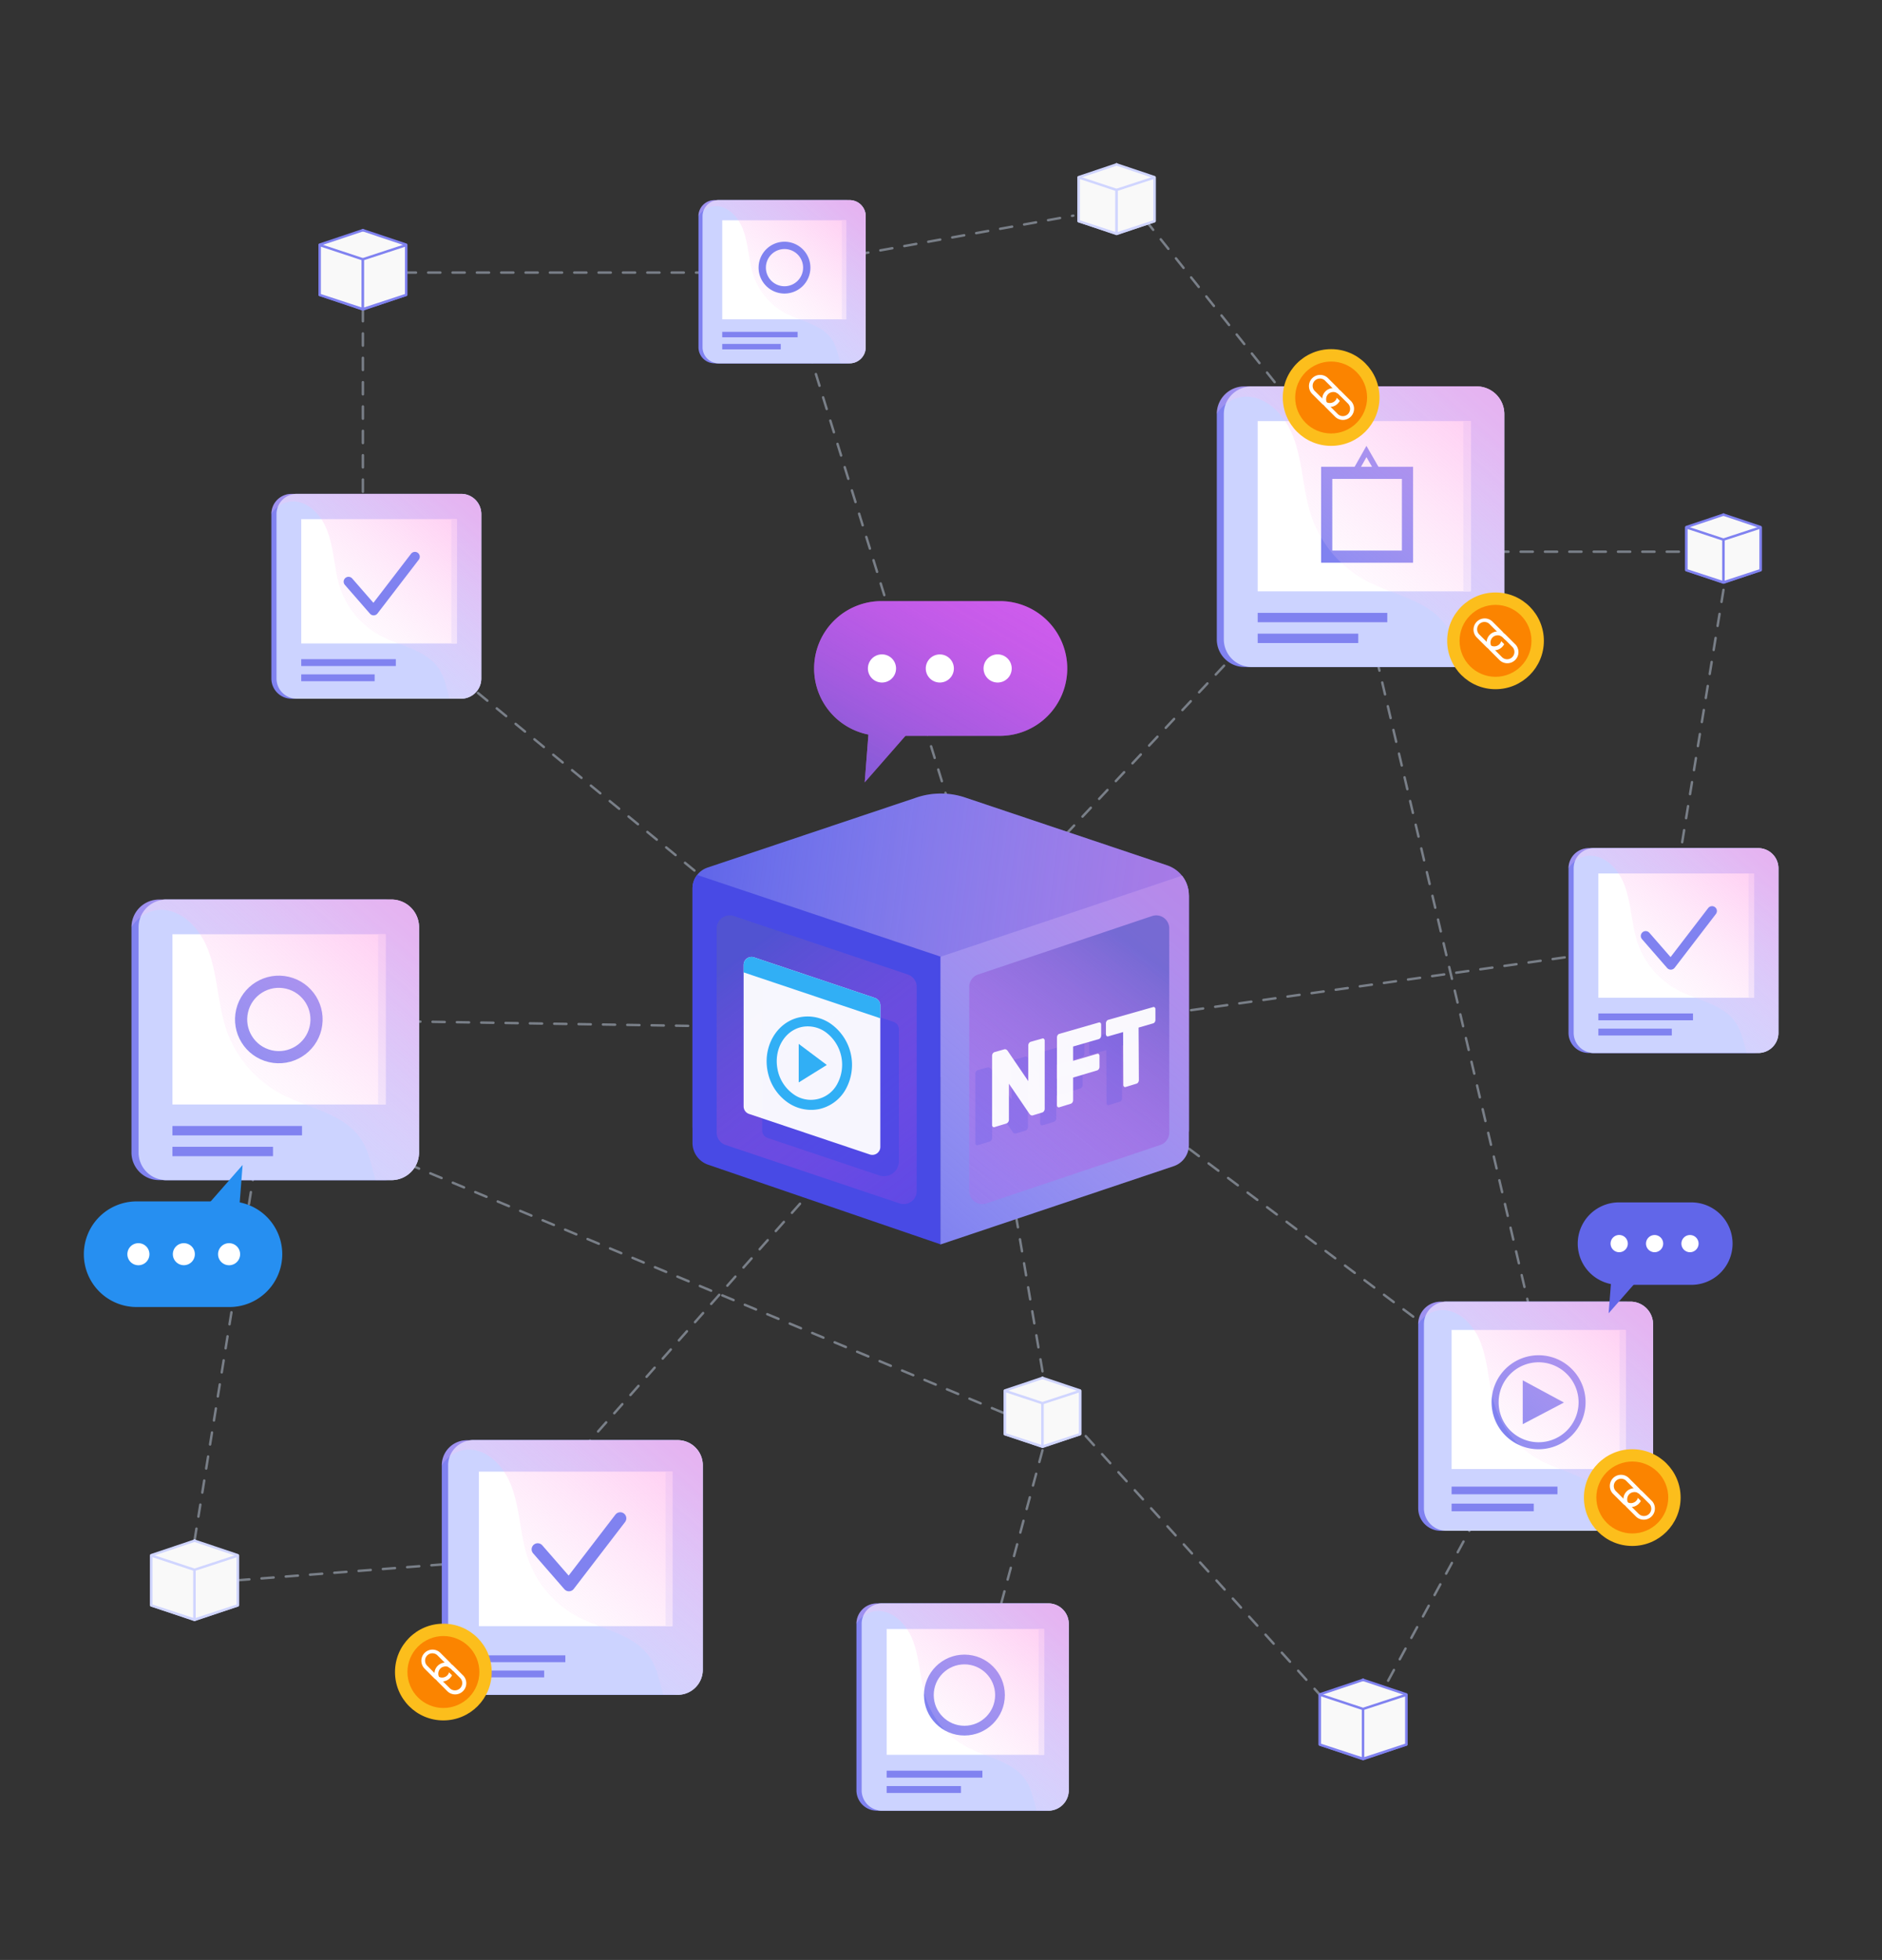 <svg xmlns="http://www.w3.org/2000/svg" xmlns:xlink="http://www.w3.org/1999/xlink" viewBox="0 0 773.05 804.88"><rect x="0" y="0" width="773.05" height="804.88" fill="#333333" stroke="none"/><defs><style>.cls-1{isolation:isolate;}.cls-2{opacity:0.5;}.cls-17,.cls-22,.cls-3,.cls-8{fill:none;}.cls-3{stroke:#bfcbdd;stroke-dasharray:5 5 5 5 5 5;}.cls-17,.cls-22,.cls-3,.cls-36,.cls-37,.cls-8{stroke-linecap:round;stroke-linejoin:round;}.cls-4{fill:#ccd3ff;}.cls-5{fill:#8082f0;}.cls-28,.cls-6{fill:#fff;}.cls-7{fill:#edf0ff;}.cls-17,.cls-22,.cls-36,.cls-8{stroke:#8082f0;}.cls-8{stroke-width:4px;}.cls-10,.cls-14,.cls-15,.cls-16,.cls-18,.cls-19,.cls-21,.cls-9{opacity:0.5;}.cls-10,.cls-14,.cls-15,.cls-16,.cls-18,.cls-19,.cls-21,.cls-23,.cls-30,.cls-9{mix-blend-mode:overlay;}.cls-9{fill:url(#linear-gradient);}.cls-10{fill:url(#linear-gradient-2);}.cls-11{fill:#fcbe1c;}.cls-12{fill:#fb8400;}.cls-13{fill:#6166e9;}.cls-14{fill:url(#linear-gradient-3);}.cls-15{fill:url(#linear-gradient-4);}.cls-16{fill:url(#linear-gradient-5);}.cls-17{stroke-width:5px;}.cls-18{fill:url(#linear-gradient-6);}.cls-19{fill:url(#linear-gradient-7);}.cls-20{fill:#268ff1;}.cls-21{fill:url(#linear-gradient-8);}.cls-22{stroke-width:3px;}.cls-23{opacity:0.45;}.cls-24{fill:url(#linear-gradient-9);}.cls-25,.cls-27{fill:#484ae5;}.cls-26,.cls-31{opacity:0.65;}.cls-26,.cls-27,.cls-31,.cls-32,.cls-35{mix-blend-mode:multiply;}.cls-26{fill:url(#linear-gradient-10);}.cls-27{opacity:0.71;}.cls-28,.cls-33{opacity:0.95;}.cls-29{fill:#31aff5;}.cls-30{opacity:0.44;fill:url(#linear-gradient-11);}.cls-31{fill:url(#linear-gradient-12);}.cls-32{opacity:0.2;}.cls-34{fill:#d662f2;}.cls-35{opacity:0.6;fill:url(#linear-gradient-13);}.cls-36,.cls-37{fill:#f9f9f9;}.cls-37{stroke:#d0d5ff;}</style><linearGradient id="linear-gradient" x1="433.34" y1="657.33" x2="371.11" y2="729.03" gradientUnits="userSpaceOnUse"><stop offset="0" stop-color="#ff91e2"/><stop offset="0.1" stop-color="#ff97e4" stop-opacity="0.94"/><stop offset="0.28" stop-color="#fea6e9" stop-opacity="0.78"/><stop offset="0.55" stop-color="#febef0" stop-opacity="0.51"/><stop offset="0.87" stop-color="#fcdffa" stop-opacity="0.16"/><stop offset="1" stop-color="#fcedff" stop-opacity="0"/></linearGradient><linearGradient id="linear-gradient-2" x1="672.7" y1="533.3" x2="603.89" y2="612.57" xlink:href="#linear-gradient"/><linearGradient id="linear-gradient-3" x1="192.06" y1="201.7" x2="130.56" y2="272.55" xlink:href="#linear-gradient"/><linearGradient id="linear-gradient-4" x1="724.87" y1="347.19" x2="663.37" y2="418.04" xlink:href="#linear-gradient"/><linearGradient id="linear-gradient-5" x1="281.67" y1="590.04" x2="205.19" y2="678.14" xlink:href="#linear-gradient"/><linearGradient id="linear-gradient-6" x1="610.19" y1="157.18" x2="525.95" y2="254.22" xlink:href="#linear-gradient"/><linearGradient id="linear-gradient-7" x1="164.41" y1="367.9" x2="80.18" y2="464.95" xlink:href="#linear-gradient"/><linearGradient id="linear-gradient-8" x1="351.11" y1="81.3" x2="302.11" y2="137.75" xlink:href="#linear-gradient"/><linearGradient id="linear-gradient-9" x1="483.69" y1="417.48" x2="284.94" y2="392.12" xlink:href="#linear-gradient"/><linearGradient id="linear-gradient-10" x1="303.64" y1="392.93" x2="379.26" y2="493.33" gradientUnits="userSpaceOnUse"><stop offset="0" stop-color="#5657c7"/><stop offset="0.07" stop-color="#6156c9" stop-opacity="0.94"/><stop offset="0.52" stop-color="#a74ed9" stop-opacity="0.56"/><stop offset="0.84" stop-color="#d249e2" stop-opacity="0.32"/><stop offset="1" stop-color="#e347e6" stop-opacity="0.23"/></linearGradient><linearGradient id="linear-gradient-11" x1="494.49" y1="367.41" x2="376.91" y2="502.88" xlink:href="#linear-gradient"/><linearGradient id="linear-gradient-12" x1="14200.46" y1="392.93" x2="14276.08" y2="493.33" gradientTransform="matrix(-1, 0, 0, 1, 14671.48, 0)" xlink:href="#linear-gradient-10"/><linearGradient id="linear-gradient-13" x1="361.49" y1="317.93" x2="430.79" y2="197.16" xlink:href="#linear-gradient-10"/></defs><title>contratos</title><g class="cls-1"><g id="Layer_1" data-name="Layer 1"><g class="cls-2"><line class="cls-3" x1="707.94" y1="242.24" x2="686.34" y2="374.12"/><polyline class="cls-3" points="662.52 390.36 424.62 423.98 630.77 578.36 568.77 692.83"/><line class="cls-3" x1="97.44" y1="648.97" x2="231.31" y2="638.62"/><polyline class="cls-3" points="79.9 632.69 114.53 418.62 301.35 421.58"/><polyline class="cls-3" points="165.88 111.94 322.24 111.94 396.87 353.08"/><polyline class="cls-3" points="149.06 126.94 149.06 245.82 308.16 376.29"/><line class="cls-3" x1="445.98" y1="589.75" x2="542.13" y2="695.94"/><line class="cls-3" x1="412.04" y1="580.17" x2="155.3" y2="472.87"/><line class="cls-3" x1="341.88" y1="479.36" x2="228.58" y2="607.13"/><line class="cls-3" x1="428.22" y1="563.15" x2="413.89" y2="479.28"/><polyline class="cls-3" points="470.56 90.47 564.24 207.89 422.74 358.69"/><line class="cls-3" x1="322.24" y1="109.91" x2="440.89" y2="88.55"/><line class="cls-3" x1="689.61" y1="226.57" x2="594.11" y2="226.57"/><line class="cls-3" x1="428.22" y1="595.57" x2="396.1" y2="714.66"/><line class="cls-3" x1="630.77" y1="547.97" x2="557.41" y2="236.26"/></g><path class="cls-4" d="M439,666.85v68.36a8.37,8.37,0,0,1-8.37,8.37H362.31a8.38,8.38,0,0,1-8.38-8.37V666.85a8.37,8.37,0,0,1,8.38-8.38h68.36A8.38,8.38,0,0,1,439,666.85Z"/><path class="cls-5" d="M436.9,666.85v68.36a8.37,8.37,0,0,1-8.37,8.37H360.18a8.38,8.38,0,0,1-8.39-8.37v-68.4a8.39,8.39,0,0,1,8.39-8.34h68.35A8.37,8.37,0,0,1,436.9,666.85Z"/><path class="cls-4" d="M439,666.85v68.36a8.37,8.37,0,0,1-8.37,8.37H362.31a8.38,8.38,0,0,1-8.38-8.37V666.85a8.37,8.37,0,0,1,8.38-8.38h68.36A8.38,8.38,0,0,1,439,666.85Z"/><rect class="cls-6" x="364.2" y="668.98" width="64.57" height="51.65"/><rect class="cls-7" x="426.62" y="668.98" width="2.35" height="51.65"/><circle class="cls-8" cx="396.15" cy="696.1" r="14.61"/><path class="cls-9" d="M439,666.85v68.36a8.37,8.37,0,0,1-8.37,8.37h-4.83c-1.23-4.23-2-8.71-4.37-12.37-3.76-5.72-10.44-8.06-17-10.58a70,70,0,0,1-7.16-3.12,35.05,35.05,0,0,1-16.61-19.15c-2.88-8.14-2.67-17.17-5.9-25.17a23.39,23.39,0,0,0-2.23-4.22c-2.93-4.36-7.41-7.7-12.51-7.35a10.4,10.4,0,0,0-5.57,2.21,11.82,11.82,0,0,0-2.7,3,8.39,8.39,0,0,1,8.39-8.34h70.49A8.38,8.38,0,0,1,439,666.85Z"/><rect class="cls-5" x="364.2" y="727.16" width="39.33" height="2.84"/><rect class="cls-5" x="364.2" y="733.47" width="30.52" height="2.84"/><path class="cls-4" d="M679,543.82V619.4a9.25,9.25,0,0,1-9.25,9.25H594.17a9.26,9.26,0,0,1-9.27-9.25V543.82a9.26,9.26,0,0,1,9.27-9.27h75.58A9.27,9.27,0,0,1,679,543.82Z"/><path class="cls-5" d="M676.64,543.82V619.4a9.25,9.25,0,0,1-9.26,9.25H591.8a9.26,9.26,0,0,1-9.26-9.25V543.78a9.27,9.27,0,0,1,9.26-9.23h75.58A9.27,9.27,0,0,1,676.64,543.82Z"/><path class="cls-4" d="M679,543.82V619.4a9.25,9.25,0,0,1-9.25,9.25H594.17a9.26,9.26,0,0,1-9.27-9.25V543.82a9.26,9.26,0,0,1,9.27-9.27h75.58A9.27,9.27,0,0,1,679,543.82Z"/><rect class="cls-6" x="596.26" y="546.17" width="71.39" height="57.11"/><rect class="cls-7" x="665.27" y="546.17" width="2.6" height="57.11"/><polygon class="cls-5" points="625.48 566.84 625.48 584.86 642.4 575.97 625.48 566.84"/><path class="cls-5" d="M632,595.15a19.3,19.3,0,1,1,19.29-19.3A19.32,19.32,0,0,1,632,595.15Zm0-35.71a16.42,16.42,0,1,0,16.42,16.41A16.44,16.44,0,0,0,632,559.44Z"/><path class="cls-10" d="M679,543.82V619.4a9.25,9.25,0,0,1-9.25,9.25h-5.34c-1.36-4.67-2.19-9.63-4.84-13.66-4.15-6.34-11.54-8.92-18.79-11.71a76.26,76.26,0,0,1-7.92-3.44,38.83,38.83,0,0,1-18.37-21.18c-3.18-9-2.94-19-6.51-27.83a26.07,26.07,0,0,0-2.47-4.66c-3.24-4.83-8.19-8.51-13.84-8.13a11.45,11.45,0,0,0-6.15,2.44,12.85,12.85,0,0,0-3,3.3,9.27,9.27,0,0,1,9.26-9.23h78A9.27,9.27,0,0,1,679,543.82Z"/><rect class="cls-5" x="596.26" y="610.5" width="43.48" height="3.14"/><rect class="cls-5" x="596.26" y="617.48" width="33.75" height="3.14"/><circle class="cls-11" cx="670.47" cy="615.01" r="19.86"/><circle class="cls-12" cx="670.47" cy="615.01" r="14.77" transform="translate(-185.06 305.44) rotate(-22.64)"/><path class="cls-6" d="M674,616.37l-1.23-1.24a2.8,2.8,0,0,1-.75,1.28,3,3,0,0,1-3.37.59,2.83,2.83,0,0,1-.85-.59l-3.91-3.91a3,3,0,1,1,4.24-4.23l3.91,3.91a3,3,0,0,1,.58.85,2.84,2.84,0,0,1,.84.57l1,1v0a4.63,4.63,0,0,0-.68-2.75,5.22,5.22,0,0,0-.64-.8l-3.91-3.91a4.59,4.59,0,1,0-6.48,6.49l3.91,3.91a4.34,4.34,0,0,0,.79.64,4.8,4.8,0,0,0,2.79.69,4.61,4.61,0,0,0,2.89-1.33A4.79,4.79,0,0,0,674,616.37Z"/><path class="cls-6" d="M678.53,616.39l-3.91-3.91a4.2,4.2,0,0,0-.79-.63,4.64,4.64,0,0,0-2.76-.7h0a4.68,4.68,0,0,0-1.74.49,4.24,4.24,0,0,0-1.18.84,4.52,4.52,0,0,0-1.32,2.9,4.62,4.62,0,0,0,.7,2.8,4.22,4.22,0,0,0,.63.78l3.91,3.91a4.59,4.59,0,0,0,6.49-6.48Zm-5.36,5.36-3.91-3.91a2.81,2.81,0,0,1-.58-.84,3,3,0,0,1,.57-3.4,2.65,2.65,0,0,1,1.28-.74,3.09,3.09,0,0,1,3,.74l3.91,3.91a2.41,2.41,0,0,1,.33.4,3,3,0,0,1-4.56,3.84Z"/><path class="cls-13" d="M711.67,510.71h0a16.93,16.93,0,0,0-16.93-16.93H665a16.93,16.93,0,0,0-16.93,16.93h0A16.93,16.93,0,0,0,665,527.64h29.76A16.93,16.93,0,0,0,711.67,510.71Z"/><polygon class="cls-13" points="660.76 539.31 661.73 526.87 671.66 526.87 660.76 539.31"/><path class="cls-6" d="M697.71,510.71a3.53,3.53,0,1,0-3.53,3.53A3.54,3.54,0,0,0,697.71,510.71Z"/><path class="cls-6" d="M683.17,510.71a3.53,3.53,0,1,0-3.53,3.53A3.54,3.54,0,0,0,683.17,510.71Z"/><path class="cls-6" d="M668.64,510.71a3.54,3.54,0,1,0-3.53,3.53A3.54,3.54,0,0,0,668.64,510.71Z"/><path class="cls-4" d="M197.69,211.1v67.55a8.28,8.28,0,0,1-8.27,8.28H121.86a8.28,8.28,0,0,1-8.28-8.28V211.1a8.3,8.3,0,0,1,8.28-8.28h67.56A8.28,8.28,0,0,1,197.69,211.1Z"/><path class="cls-5" d="M195.58,211.1v67.55a8.28,8.28,0,0,1-8.28,8.28H119.75a8.28,8.28,0,0,1-8.28-8.28V211.07a8.28,8.28,0,0,1,8.28-8.25H187.3A8.28,8.28,0,0,1,195.58,211.1Z"/><path class="cls-4" d="M197.69,211.1v67.55a8.28,8.28,0,0,1-8.27,8.28H121.86a8.28,8.28,0,0,1-8.28-8.28V211.1a8.3,8.3,0,0,1,8.28-8.28h67.56A8.28,8.28,0,0,1,197.69,211.1Z"/><rect class="cls-6" x="123.73" y="213.2" width="63.81" height="51.04"/><rect class="cls-7" x="185.41" y="213.2" width="2.32" height="51.04"/><path class="cls-14" d="M197.69,211.1v67.55a8.28,8.28,0,0,1-8.27,8.28h-4.77c-1.22-4.18-2-8.61-4.33-12.22-3.71-5.66-10.31-8-16.8-10.46a70.16,70.16,0,0,1-7.07-3.08A34.68,34.68,0,0,1,140,242.24c-2.84-8-2.63-17-5.82-24.87A23.51,23.51,0,0,0,132,213.2c-2.9-4.31-7.32-7.61-12.36-7.26a10.12,10.12,0,0,0-5.5,2.18,11.39,11.39,0,0,0-2.67,2.95,8.28,8.28,0,0,1,8.28-8.25h69.67A8.28,8.28,0,0,1,197.69,211.1Z"/><rect class="cls-5" x="123.73" y="270.7" width="38.86" height="2.81"/><rect class="cls-5" x="123.73" y="276.94" width="30.16" height="2.81"/><polyline class="cls-8" points="143.16 238.87 153.48 250.71 170.43 228.63"/><path class="cls-4" d="M730.5,356.59v67.55a8.27,8.27,0,0,1-8.27,8.28H654.68a8.28,8.28,0,0,1-8.28-8.28V356.59a8.26,8.26,0,0,1,8.28-8.28h67.55A8.28,8.28,0,0,1,730.5,356.59Z"/><path class="cls-5" d="M728.39,356.59v67.55a8.27,8.27,0,0,1-8.27,8.28H652.57a8.29,8.29,0,0,1-8.29-8.28V356.56a8.3,8.3,0,0,1,8.29-8.25h67.55A8.28,8.28,0,0,1,728.39,356.59Z"/><path class="cls-4" d="M730.5,356.59v67.55a8.27,8.27,0,0,1-8.27,8.28H654.68a8.28,8.28,0,0,1-8.28-8.28V356.59a8.26,8.26,0,0,1,8.28-8.28h67.55A8.28,8.28,0,0,1,730.5,356.59Z"/><rect class="cls-6" x="656.55" y="358.7" width="63.81" height="51.04"/><rect class="cls-7" x="718.23" y="358.7" width="2.32" height="51.04"/><path class="cls-15" d="M730.5,356.59v67.55a8.27,8.27,0,0,1-8.27,8.28h-4.77c-1.21-4.18-2-8.61-4.32-12.22-3.72-5.66-10.32-8-16.8-10.46a69.36,69.36,0,0,1-7.08-3.08,34.7,34.7,0,0,1-16.41-18.93c-2.85-8-2.64-17-5.83-24.87a23.46,23.46,0,0,0-2.2-4.17c-2.9-4.31-7.32-7.61-12.37-7.26a10.15,10.15,0,0,0-5.5,2.18,11.57,11.57,0,0,0-2.67,2.95,8.3,8.3,0,0,1,8.29-8.25h69.66A8.28,8.28,0,0,1,730.5,356.59Z"/><rect class="cls-5" x="656.55" y="416.19" width="38.86" height="2.81"/><rect class="cls-5" x="656.55" y="422.43" width="30.16" height="2.81"/><polyline class="cls-8" points="675.98 384.36 686.3 396.2 703.24 374.12"/><path class="cls-4" d="M288.67,601.73v84A10.28,10.28,0,0,1,278.38,696h-84a10.29,10.29,0,0,1-10.3-10.28v-84a10.33,10.33,0,0,1,10.3-10.3h84A10.3,10.3,0,0,1,288.67,601.73Z"/><path class="cls-5" d="M286,601.73v84A10.28,10.28,0,0,1,275.76,696h-84a10.29,10.29,0,0,1-10.3-10.28v-84a10.31,10.31,0,0,1,10.3-10.26h84A10.29,10.29,0,0,1,286,601.73Z"/><path class="cls-4" d="M288.67,601.73v84A10.28,10.28,0,0,1,278.38,696h-84a10.29,10.29,0,0,1-10.3-10.28v-84a10.33,10.33,0,0,1,10.3-10.3h84A10.3,10.3,0,0,1,288.67,601.73Z"/><rect class="cls-6" x="196.71" y="604.34" width="79.34" height="63.47"/><rect class="cls-7" x="273.41" y="604.34" width="2.88" height="63.47"/><path class="cls-16" d="M288.67,601.73v84A10.28,10.28,0,0,1,278.38,696h-5.93c-1.51-5.19-2.43-10.7-5.38-15.19-4.61-7-12.82-9.91-20.88-13a84.9,84.9,0,0,1-8.8-3.82A43.15,43.15,0,0,1,217,640.45c-3.53-10-3.27-21.09-7.24-30.93a28.59,28.59,0,0,0-2.74-5.18c-3.6-5.37-9.1-9.46-15.38-9a12.54,12.54,0,0,0-6.83,2.71,14.35,14.35,0,0,0-3.32,3.67,10.31,10.31,0,0,1,10.3-10.26h86.62A10.3,10.3,0,0,1,288.67,601.73Z"/><rect class="cls-5" x="193.36" y="679.79" width="38.86" height="2.81"/><rect class="cls-5" x="193.36" y="686.02" width="30.16" height="2.81"/><polyline class="cls-17" points="220.87 636.25 233.7 650.98 254.77 623.52"/><circle class="cls-11" cx="182.11" cy="686.65" r="19.86"/><circle class="cls-12" cx="182.11" cy="686.65" r="14.77" transform="translate(-250.26 123) rotate(-22.64)"/><path class="cls-6" d="M185.68,688l-1.24-1.23a2.7,2.7,0,0,1-.74,1.28,3,3,0,0,1-3.37.58,2.56,2.56,0,0,1-.86-.58l-3.91-3.91a3,3,0,1,1,4.24-4.24l3.91,3.91a2.68,2.68,0,0,0,1.43,1.43l1,1v0a4.62,4.62,0,0,0-.69-2.75,5.22,5.22,0,0,0-.64-.8l-3.91-3.91a4.58,4.58,0,1,0-6.48,6.48l3.91,3.91a4.32,4.32,0,0,0,.8.64,4.76,4.76,0,0,0,2.78.7,4.57,4.57,0,0,0,2.89-1.34A4.91,4.91,0,0,0,185.68,688Z"/><path class="cls-6" d="M190.17,688l-3.91-3.91a4.2,4.2,0,0,0-.79-.63,4.57,4.57,0,0,0-2.76-.7h0a4.61,4.61,0,0,0-1.74.48,4.33,4.33,0,0,0-1.18.85,4.55,4.55,0,0,0-.62,5.69,4.2,4.2,0,0,0,.63.79l3.91,3.91a4.58,4.58,0,0,0,6.48-6.48Zm-5.36,5.35-3.91-3.9a2.54,2.54,0,0,1-.57-.85,3,3,0,0,1,.56-3.39,2.7,2.7,0,0,1,1.28-.74,2.79,2.79,0,0,1,2.12.17,2.54,2.54,0,0,1,.85.57l3.91,3.91a2.88,2.88,0,0,1,.32.39,3,3,0,0,1-4.56,3.84Z"/><path class="cls-4" d="M617.9,170.05v92.52a11.32,11.32,0,0,1-11.33,11.33H514.05a11.34,11.34,0,0,1-11.35-11.33V170.05a11.34,11.34,0,0,1,11.35-11.34h92.52A11.34,11.34,0,0,1,617.9,170.05Z"/><path class="cls-5" d="M615,170.05v92.52a11.31,11.31,0,0,1-11.32,11.33H511.15a11.33,11.33,0,0,1-11.34-11.33V170a11.35,11.35,0,0,1,11.34-11.3h92.53A11.33,11.33,0,0,1,615,170.05Z"/><path class="cls-4" d="M617.9,170.05v92.52a11.32,11.32,0,0,1-11.33,11.33H514.05a11.34,11.34,0,0,1-11.35-11.33V170.05a11.34,11.34,0,0,1,11.35-11.34h92.52A11.34,11.34,0,0,1,617.9,170.05Z"/><rect class="cls-6" x="516.61" y="172.93" width="87.39" height="69.91"/><rect class="cls-7" x="601.08" y="172.93" width="3.18" height="69.91"/><rect class="cls-5" x="542.66" y="191.69" width="37.78" height="39.4"/><polygon class="cls-5" points="567.45 198.44 561.29 187.72 555.66 197.71 553.66 196.59 561.28 183.1 569.43 197.3 567.45 198.44"/><rect class="cls-6" x="547.25" y="196.67" width="28.6" height="29.43"/><path class="cls-18" d="M617.9,170.05v92.52a11.32,11.32,0,0,1-11.33,11.33H600c-1.67-5.72-2.69-11.79-5.93-16.73-5.08-7.75-14.12-10.91-23-14.33a94.71,94.71,0,0,1-9.69-4.21,47.52,47.52,0,0,1-22.48-25.93c-3.89-11-3.61-23.23-8-34.07a31.84,31.84,0,0,0-3-5.7c-4-5.91-10-10.42-16.93-10a14,14,0,0,0-7.54,3,15.81,15.81,0,0,0-3.65,4,11.35,11.35,0,0,1,11.34-11.3h95.42A11.34,11.34,0,0,1,617.9,170.05Z"/><rect class="cls-5" x="516.61" y="251.68" width="53.23" height="3.85"/><rect class="cls-5" x="516.61" y="260.22" width="41.31" height="3.85"/><circle class="cls-11" cx="546.78" cy="163.24" r="19.86"/><circle class="cls-12" cx="546.78" cy="163.24" r="14.77"/><path class="cls-6" d="M550.34,164.6l-1.24-1.24a2.7,2.7,0,0,1-.74,1.28,3,3,0,0,1-3.37.59,2.71,2.71,0,0,1-.85-.59l-3.91-3.91a3,3,0,1,1,4.23-4.23l3.91,3.91a2.83,2.83,0,0,1,.59.85,3,3,0,0,1,.84.57l1,1v0a4.7,4.7,0,0,0-.68-2.75,5.9,5.9,0,0,0-.64-.8l-3.91-3.91a4.59,4.59,0,1,0-6.49,6.49l3.91,3.91a4.78,4.78,0,0,0,.8.64,4.69,4.69,0,0,0,2.79.69,4.49,4.49,0,0,0,2.88-1.33A4.91,4.91,0,0,0,550.34,164.6Z"/><path class="cls-6" d="M554.83,164.62l-3.91-3.91a3.85,3.85,0,0,0-.78-.63,4.59,4.59,0,0,0-2.77-.69s0,0,0,0a4.44,4.44,0,0,0-1.74.48,4.24,4.24,0,0,0-1.18.84,4.58,4.58,0,0,0-1.33,2.9,4.68,4.68,0,0,0,.71,2.8,3.85,3.85,0,0,0,.63.78l3.91,3.91a4.58,4.58,0,0,0,6.48-6.48ZM549.47,170l-3.91-3.91a3.08,3.08,0,0,1,0-4.24,2.78,2.78,0,0,1,1.28-.74,2.92,2.92,0,0,1,2.13.17,3,3,0,0,1,.84.57l3.91,3.91a3.08,3.08,0,0,1,0,4.24A3,3,0,0,1,549.47,170Z"/><circle class="cls-11" cx="614.3" cy="263.17" r="19.86"/><circle class="cls-12" cx="614.3" cy="263.17" r="14.77"/><path class="cls-6" d="M617.87,264.53l-1.24-1.24a2.65,2.65,0,0,1-.74,1.28,3,3,0,0,1-3.37.59,2.75,2.75,0,0,1-.86-.59l-3.91-3.91a3,3,0,1,1,4.24-4.23l3.91,3.91a2.63,2.63,0,0,1,.58.85,2.73,2.73,0,0,1,.85.58l1,1v0a4.65,4.65,0,0,0-.69-2.76,4.71,4.71,0,0,0-.64-.79l-3.91-3.91a4.58,4.58,0,1,0-6.48,6.48l3.91,3.91a4.78,4.78,0,0,0,.8.64,4.68,4.68,0,0,0,2.78.69A4.51,4.51,0,0,0,617,265.7,4.91,4.91,0,0,0,617.87,264.53Z"/><path class="cls-6" d="M622.36,264.55l-3.91-3.91a4.2,4.2,0,0,0-.79-.63,4.56,4.56,0,0,0-2.76-.69h0a4.44,4.44,0,0,0-1.74.48,4.1,4.1,0,0,0-1.18.84,4.57,4.57,0,0,0-.62,5.7,3.85,3.85,0,0,0,.63.78l3.91,3.91a4.58,4.58,0,0,0,6.48-6.48ZM617,269.91,613.09,266a2.61,2.61,0,0,1-.57-.84,3,3,0,0,1,.56-3.39,2.72,2.72,0,0,1,1.28-.75,2.89,2.89,0,0,1,2.12.17,2.73,2.73,0,0,1,.85.58l3.91,3.91a2.37,2.37,0,0,1,.32.39,3,3,0,0,1-4.56,3.84Z"/><path class="cls-4" d="M172.12,380.78V473.3a11.32,11.32,0,0,1-11.32,11.33H68.27A11.34,11.34,0,0,1,56.93,473.3V380.78a11.35,11.35,0,0,1,11.34-11.35H160.8A11.34,11.34,0,0,1,172.12,380.78Z"/><path class="cls-5" d="M169.23,380.78V473.3a11.33,11.33,0,0,1-11.33,11.33H65.38A11.34,11.34,0,0,1,54,473.3V380.73a11.35,11.35,0,0,1,11.34-11.3H157.9A11.34,11.34,0,0,1,169.23,380.78Z"/><path class="cls-4" d="M172.12,380.78V473.3a11.32,11.32,0,0,1-11.32,11.33H68.27A11.34,11.34,0,0,1,56.93,473.3V380.78a11.35,11.35,0,0,1,11.34-11.35H160.8A11.34,11.34,0,0,1,172.12,380.78Z"/><rect class="cls-6" x="70.83" y="383.66" width="87.39" height="69.91"/><rect class="cls-7" x="155.31" y="383.66" width="3.18" height="69.91"/><circle class="cls-17" cx="114.53" cy="418.62" r="15.49" transform="translate(-319.19 434.34) rotate(-76.77)"/><path class="cls-19" d="M172.12,380.78V473.3a11.32,11.32,0,0,1-11.32,11.33h-6.53c-1.67-5.72-2.69-11.79-5.93-16.73-5.09-7.76-14.13-10.92-23-14.33a97,97,0,0,1-9.69-4.21,47.54,47.54,0,0,1-22.48-25.94c-3.9-11-3.61-23.22-8-34.06a31.51,31.51,0,0,0-3-5.7c-4-5.92-10-10.43-16.94-10a13.85,13.85,0,0,0-7.53,3,15.77,15.77,0,0,0-3.65,4,11.35,11.35,0,0,1,11.34-11.3H160.8A11.34,11.34,0,0,1,172.12,380.78Z"/><rect class="cls-5" x="70.83" y="462.41" width="53.23" height="3.85"/><rect class="cls-5" x="70.83" y="470.95" width="41.31" height="3.85"/><path class="cls-20" d="M34.44,515.06h0a21.69,21.69,0,0,0,21.69,21.69H94.25a21.69,21.69,0,0,0,21.69-21.69h0a21.69,21.69,0,0,0-21.69-21.69H56.13A21.69,21.69,0,0,0,34.44,515.06Z"/><polygon class="cls-20" points="99.65 478.41 98.42 494.35 85.69 494.35 99.65 478.41"/><path class="cls-6" d="M52.32,515.06a4.53,4.53,0,1,0,4.53-4.53A4.52,4.52,0,0,0,52.32,515.06Z"/><path class="cls-6" d="M71,515.06a4.52,4.52,0,1,0,4.52-4.53A4.52,4.52,0,0,0,71,515.06Z"/><path class="cls-6" d="M89.57,515.06a4.53,4.53,0,1,0,4.52-4.53A4.52,4.52,0,0,0,89.57,515.06Z"/><path class="cls-4" d="M355.59,88.79v53.82A6.59,6.59,0,0,1,349,149.2H295.18a6.6,6.6,0,0,1-6.6-6.59V88.79a6.5,6.5,0,0,1,.45-2.38,6.61,6.61,0,0,1,6.15-4.22H349A6.6,6.6,0,0,1,355.59,88.79Z"/><path class="cls-5" d="M353.91,88.79v53.82a6.59,6.59,0,0,1-6.59,6.59H293.5a6.6,6.6,0,0,1-6.6-6.59V88.76a6.61,6.61,0,0,1,6.6-6.57h53.82A6.6,6.6,0,0,1,353.91,88.79Z"/><path class="cls-4" d="M355.59,88.79v53.82A6.59,6.59,0,0,1,349,149.2H295.18a6.6,6.6,0,0,1-6.6-6.59V88.79a6.5,6.5,0,0,1,.45-2.38,6.61,6.61,0,0,1,6.15-4.22H349A6.6,6.6,0,0,1,355.59,88.79Z"/><rect class="cls-6" x="296.67" y="90.47" width="50.83" height="40.67"/><rect class="cls-7" x="345.81" y="90.47" width="1.85" height="40.67"/><path class="cls-21" d="M355.59,88.79v53.82A6.59,6.59,0,0,1,349,149.2h-3.8c-1-3.33-1.56-6.86-3.44-9.73-3-4.51-8.22-6.35-13.39-8.34a57.1,57.1,0,0,1-5.64-2.45,27.64,27.64,0,0,1-13.07-15.08c-2.27-6.41-2.1-13.52-4.64-19.82a19.6,19.6,0,0,0-1.76-3.32c-2.31-3.44-5.83-6.06-9.85-5.78A8,8,0,0,0,289,86.41a9.54,9.54,0,0,0-2.13,2.35,6.61,6.61,0,0,1,6.6-6.57H349A6.6,6.6,0,0,1,355.59,88.79Z"/><rect class="cls-5" x="296.67" y="136.27" width="30.96" height="2.24"/><rect class="cls-5" x="296.67" y="141.24" width="24.03" height="2.24"/><path class="cls-22" d="M331.38,109.91a9.14,9.14,0,1,1-9.14-9.14A9.14,9.14,0,0,1,331.38,109.91Z"/><path class="cls-13" d="M488.34,367.69v96.07a9.19,9.19,0,0,1-12.11,8.72l-89.76-30.16-.07,0-.08,0-88.74,29.82a10,10,0,0,1-13.13-9.43V364.83a8.91,8.91,0,0,1,1.92-5.52,9,9,0,0,1,4.18-3l85.91-28.79a31.32,31.32,0,0,1,20,0l83,27.87a12.93,12.93,0,0,1,8.83,12.27Z"/><polygon class="cls-13" points="386.47 324.13 386.47 324.19 386.4 324.15 386.47 324.13"/><polygon class="cls-13" points="386.4 324.15 386.32 324.19 386.32 324.13 386.4 324.15"/><g class="cls-23"><path class="cls-24" d="M488.34,367.69v96.07a9.19,9.19,0,0,1-12.11,8.72l-89.76-30.16-.07,0-.08,0-88.74,29.82a10,10,0,0,1-13.13-9.43V364.83a8.91,8.91,0,0,1,1.92-5.52,9,9,0,0,1,4.18-3l85.91-28.79a31.32,31.32,0,0,1,20,0l83,27.87a12.93,12.93,0,0,1,8.83,12.27Z"/></g><path class="cls-25" d="M386.47,392.9V511.05L290.85,478.3a9.49,9.49,0,0,1-6.4-9V364.83a8.91,8.91,0,0,1,1.92-5.52Z"/><path class="cls-26" d="M294.38,465.11V381.27a5.36,5.36,0,0,1,7.07-5.08l71.43,24a5.35,5.35,0,0,1,3.66,5.08v83.84a5.36,5.36,0,0,1-7.07,5.08l-71.43-24A5.35,5.35,0,0,1,294.38,465.11Z"/><path class="cls-27" d="M313.07,464.21V406.08a3.28,3.28,0,0,1,4.32-3.1L367,419.63a3.28,3.28,0,0,1,2.24,3.11v54.13a6.15,6.15,0,0,1-8.1,5.83L315.3,467.31A3.26,3.26,0,0,1,313.07,464.21Z"/><path class="cls-28" d="M305.45,454.38V396.25a3.26,3.26,0,0,1,4.31-3.1l49.61,16.65a3.28,3.28,0,0,1,2.23,3.1V471a3.28,3.28,0,0,1-4.32,3.1l-49.6-16.65A3.27,3.27,0,0,1,305.45,454.38Z"/><path class="cls-29" d="M305.45,399.32v-3.07a3.26,3.26,0,0,1,4.31-3.1l49.61,16.65a3.28,3.28,0,0,1,2.23,3.1v5.27Z"/><path class="cls-29" d="M333.16,455.78a16.85,16.85,0,0,1-10-3.33,20.22,20.22,0,0,1-7.78-12.17h0c-2.24-10.37,3.59-20.47,13-22.5a16.58,16.58,0,0,1,13.35,3,20.68,20.68,0,0,1,5.71,26.45,16.54,16.54,0,0,1-10.93,8.22A16.37,16.37,0,0,1,333.16,455.78Zm-13.72-16.36a16.18,16.18,0,0,0,6.18,9.71,12.25,12.25,0,0,0,18.3-4,16.61,16.61,0,0,0-4.55-21.1,12.55,12.55,0,0,0-10.07-2.28c-7.2,1.56-11.62,9.47-9.86,17.63Z"/><polygon class="cls-29" points="328.08 428.69 328.08 444.51 339.62 437.34 328.08 428.69"/><path class="cls-5" d="M488.34,367.69v102.5a9.18,9.18,0,0,1-6.27,8.72l-95.75,32.14V392.9l99.19-33.29A12.93,12.93,0,0,1,488.34,367.69Z"/><path class="cls-30" d="M488.34,367.69v102.5a9.18,9.18,0,0,1-6.27,8.72l-95.75,32.14V392.9l99.19-33.29A12.93,12.93,0,0,1,488.34,367.69Z"/><path class="cls-31" d="M480.28,465.11V381.27a5.36,5.36,0,0,0-7.07-5.08l-71.43,24a5.35,5.35,0,0,0-3.66,5.08v83.84a5.36,5.36,0,0,0,7.07,5.08l71.43-24A5.35,5.35,0,0,0,480.28,465.11Z"/><g class="cls-32"><path class="cls-25" d="M417.47,465.44a1.12,1.12,0,0,1-1-.08,2,2,0,0,1-.49-.46l-8.46-12.43V467.3a1.6,1.6,0,0,1-.29.93,1.37,1.37,0,0,1-.71.57l-4.89,1.5a.7.7,0,0,1-.71-.14.93.93,0,0,1-.3-.75V440.94a1.6,1.6,0,0,1,.3-.92,1.29,1.29,0,0,1,.71-.55l3.87-1.1a1.19,1.19,0,0,1,1,.1,2.33,2.33,0,0,1,.5.47l8.45,12.49V436.72a1.54,1.54,0,0,1,.29-.91,1.28,1.28,0,0,1,.69-.55l4.78-1.35a.67.67,0,0,1,.69.15,1,1,0,0,1,.29.74l.05,28a1.67,1.67,0,0,1-.29.92,1.27,1.27,0,0,1-.69.56Z"/><path class="cls-25" d="M444.46,427.31a.66.66,0,0,1,.66.15.94.94,0,0,1,.29.73v4.51a1.52,1.52,0,0,1-.27.88,1.22,1.22,0,0,1-.67.54l-10.58,3.05,0,5.88,9.88-2.89a.65.65,0,0,1,.67.14,1,1,0,0,1,.28.73l0,4.52a1.64,1.64,0,0,1-.28.89,1.27,1.27,0,0,1-.67.54l-9.88,2.95,0,9.3a1.61,1.61,0,0,1-.28.9,1.33,1.33,0,0,1-.68.56l-4.71,1.44a.67.67,0,0,1-.68-.14.94.94,0,0,1-.29-.73l-.06-27.9a1.51,1.51,0,0,1,.29-.9,1.17,1.17,0,0,1,.68-.54Z"/><path class="cls-25" d="M466.77,421a.64.64,0,0,1,.65.15,1,1,0,0,1,.28.71l0,4.43a1.54,1.54,0,0,1-.27.87,1.13,1.13,0,0,1-.64.52l-6,1.74.1,21.59a1.53,1.53,0,0,1-.27.89,1.23,1.23,0,0,1-.65.54l-4.51,1.38a.63.63,0,0,1-.66-.14.91.91,0,0,1-.28-.72l-.1-21.7L448.33,433a.65.65,0,0,1-.66-.15,1,1,0,0,1-.29-.73v-4.5a1.52,1.52,0,0,1,.27-.88,1.22,1.22,0,0,1,.66-.53Z"/></g><g class="cls-33"><path class="cls-6" d="M424.38,458a1.11,1.11,0,0,1-1-.08,2.12,2.12,0,0,1-.5-.46l-8.46-12.43v14.83a1.61,1.61,0,0,1-.3.93,1.33,1.33,0,0,1-.71.57l-4.89,1.5a.7.7,0,0,1-.71-.14.93.93,0,0,1-.3-.75V433.53a1.6,1.6,0,0,1,.3-.92,1.32,1.32,0,0,1,.71-.55l3.88-1.1a1.13,1.13,0,0,1,1,.1,1.92,1.92,0,0,1,.5.47L422.38,444l0-14.71a1.61,1.61,0,0,1,.29-.91,1.3,1.3,0,0,1,.7-.55l4.77-1.35a.66.66,0,0,1,.69.15.92.92,0,0,1,.29.74l0,28a1.59,1.59,0,0,1-.29.92,1.27,1.27,0,0,1-.69.56Z"/><path class="cls-6" d="M451.36,419.9a.68.68,0,0,1,.67.15.94.94,0,0,1,.28.73l0,4.5a1.54,1.54,0,0,1-.28.89,1.22,1.22,0,0,1-.67.54l-10.57,3.05v5.88l9.88-2.89a.65.65,0,0,1,.67.14.94.94,0,0,1,.28.73l0,4.52a1.56,1.56,0,0,1-.28.89,1.25,1.25,0,0,1-.66.54l-9.89,2.95,0,9.3a1.54,1.54,0,0,1-.28.9,1.23,1.23,0,0,1-.68.55l-4.7,1.45a.69.69,0,0,1-.69-.14,1,1,0,0,1-.29-.74L434.16,426a1.58,1.58,0,0,1,.29-.9,1.2,1.2,0,0,1,.68-.54Z"/><path class="cls-6" d="M473.68,413.57a.6.6,0,0,1,.64.15.91.91,0,0,1,.28.71l0,4.43a1.53,1.53,0,0,1-.26.87,1.15,1.15,0,0,1-.65.52l-6,1.74.11,21.59a1.63,1.63,0,0,1-.27.89,1.27,1.27,0,0,1-.65.54l-4.52,1.38a.64.64,0,0,1-.66-.14,1,1,0,0,1-.28-.72l-.09-21.7-6.12,1.76a.64.64,0,0,1-.66-.14,1,1,0,0,1-.28-.73l0-4.5a1.51,1.51,0,0,1,.28-.88,1.15,1.15,0,0,1,.66-.53Z"/></g><path class="cls-34" d="M438.38,274.52h0a27.67,27.67,0,0,0-27.67-27.67H362.08a27.67,27.67,0,0,0-27.67,27.67h0a27.67,27.67,0,0,0,27.67,27.67h48.63A27.67,27.67,0,0,0,438.38,274.52Z"/><polygon class="cls-34" points="355.19 321.27 356.77 300.94 373 300.94 355.19 321.27"/><path class="cls-35" d="M410.71,246.85H362.08a27.67,27.67,0,0,0-5.37,54.81l-1.52,19.61,16.71-19.08h38.81a27.67,27.67,0,1,0,0-55.34Z"/><path class="cls-6" d="M415.57,274.52a5.78,5.78,0,1,0-5.77,5.77A5.77,5.77,0,0,0,415.57,274.52Z"/><path class="cls-6" d="M391.81,274.52a5.77,5.77,0,1,0-5.77,5.77A5.77,5.77,0,0,0,391.81,274.52Z"/><path class="cls-6" d="M368.06,274.52a5.78,5.78,0,1,0-5.78,5.77A5.77,5.77,0,0,0,368.06,274.52Z"/><polygon class="cls-36" points="166.83 100.48 166.83 121.07 149.08 127.08 131.3 121.07 131.3 100.48 149.05 94.53 149.06 94.52 149.08 94.53 166.83 100.48"/><polygon class="cls-36" points="149.08 94.52 149.08 94.53 149.06 94.52 149.08 94.52"/><polygon class="cls-36" points="149.06 94.52 149.05 94.53 149.05 94.52 149.06 94.52"/><polygon class="cls-36" points="131.31 121.11 131.31 100.62 149.08 106.5 149.06 126.94 131.31 121.11"/><polygon class="cls-36" points="166.83 121.11 166.83 100.66 149.06 106.48 149.06 126.94 166.83 121.11"/><polygon class="cls-36" points="577.65 695.81 577.65 716.39 559.91 722.4 542.13 716.39 542.13 695.81 559.88 689.85 559.89 689.84 559.91 689.85 577.65 695.81"/><polygon class="cls-36" points="559.91 689.84 559.91 689.85 559.89 689.84 559.91 689.84"/><polygon class="cls-36" points="559.89 689.84 559.88 689.85 559.88 689.84 559.89 689.84"/><polygon class="cls-36" points="542.13 716.44 542.13 695.94 559.91 701.82 559.89 722.26 542.13 716.44"/><polygon class="cls-36" points="577.66 716.44 577.66 695.98 559.89 701.8 559.89 722.26 577.66 716.44"/><polygon class="cls-37" points="443.66 571.03 443.66 588.93 428.23 594.15 412.77 588.93 412.77 571.03 428.21 565.85 428.22 565.84 428.23 565.85 443.66 571.03"/><polygon class="cls-37" points="428.23 565.84 428.23 565.85 428.22 565.84 428.23 565.84"/><polygon class="cls-37" points="428.22 565.84 428.21 565.85 428.21 565.84 428.22 565.84"/><polygon class="cls-37" points="412.78 588.97 412.78 571.15 428.23 576.26 428.22 594.03 412.78 588.97"/><polygon class="cls-37" points="443.66 588.97 443.66 571.18 428.22 576.24 428.22 594.03 443.66 588.97"/><polygon class="cls-37" points="474.23 72.75 474.23 90.8 458.66 96.08 443.07 90.8 443.07 72.75 458.64 67.52 458.65 67.51 458.66 67.52 474.23 72.75"/><polygon class="cls-37" points="458.66 67.51 458.66 67.52 458.65 67.51 458.66 67.51"/><polygon class="cls-37" points="458.65 67.51 458.64 67.52 458.64 67.51 458.65 67.51"/><polygon class="cls-37" points="443.07 90.84 443.07 72.86 458.66 78.02 458.65 95.95 443.07 90.84"/><polygon class="cls-37" points="474.23 90.84 474.23 72.9 458.65 78 458.65 95.95 474.23 90.84"/><polygon class="cls-37" points="97.66 638.66 97.66 659.24 79.91 665.25 62.14 659.24 62.14 638.66 79.89 632.7 79.9 632.69 79.91 632.7 97.66 638.66"/><polygon class="cls-37" points="79.91 632.69 79.91 632.7 79.9 632.69 79.91 632.69"/><polygon class="cls-37" points="79.9 632.69 79.89 632.7 79.89 632.69 79.9 632.69"/><polygon class="cls-37" points="62.14 659.29 62.14 638.79 79.91 644.67 79.9 665.11 62.14 659.29"/><polygon class="cls-37" points="97.66 659.29 97.66 638.83 79.9 644.65 79.9 665.11 97.66 659.29"/><polygon class="cls-36" points="723.17 216.45 723.17 234.11 707.95 239.26 692.7 234.11 692.7 216.45 707.93 211.34 707.94 211.33 707.95 211.34 723.17 216.45"/><polygon class="cls-36" points="707.95 211.33 707.95 211.34 707.94 211.33 707.95 211.33"/><polygon class="cls-36" points="707.94 211.33 707.93 211.34 707.93 211.33 707.94 211.33"/><polygon class="cls-36" points="692.7 234.15 692.7 216.57 707.95 221.61 707.94 239.14 692.7 234.15"/><polygon class="cls-36" points="723.17 234.15 723.17 216.6 707.94 221.59 707.94 239.14 723.17 234.15"/></g></g></svg>